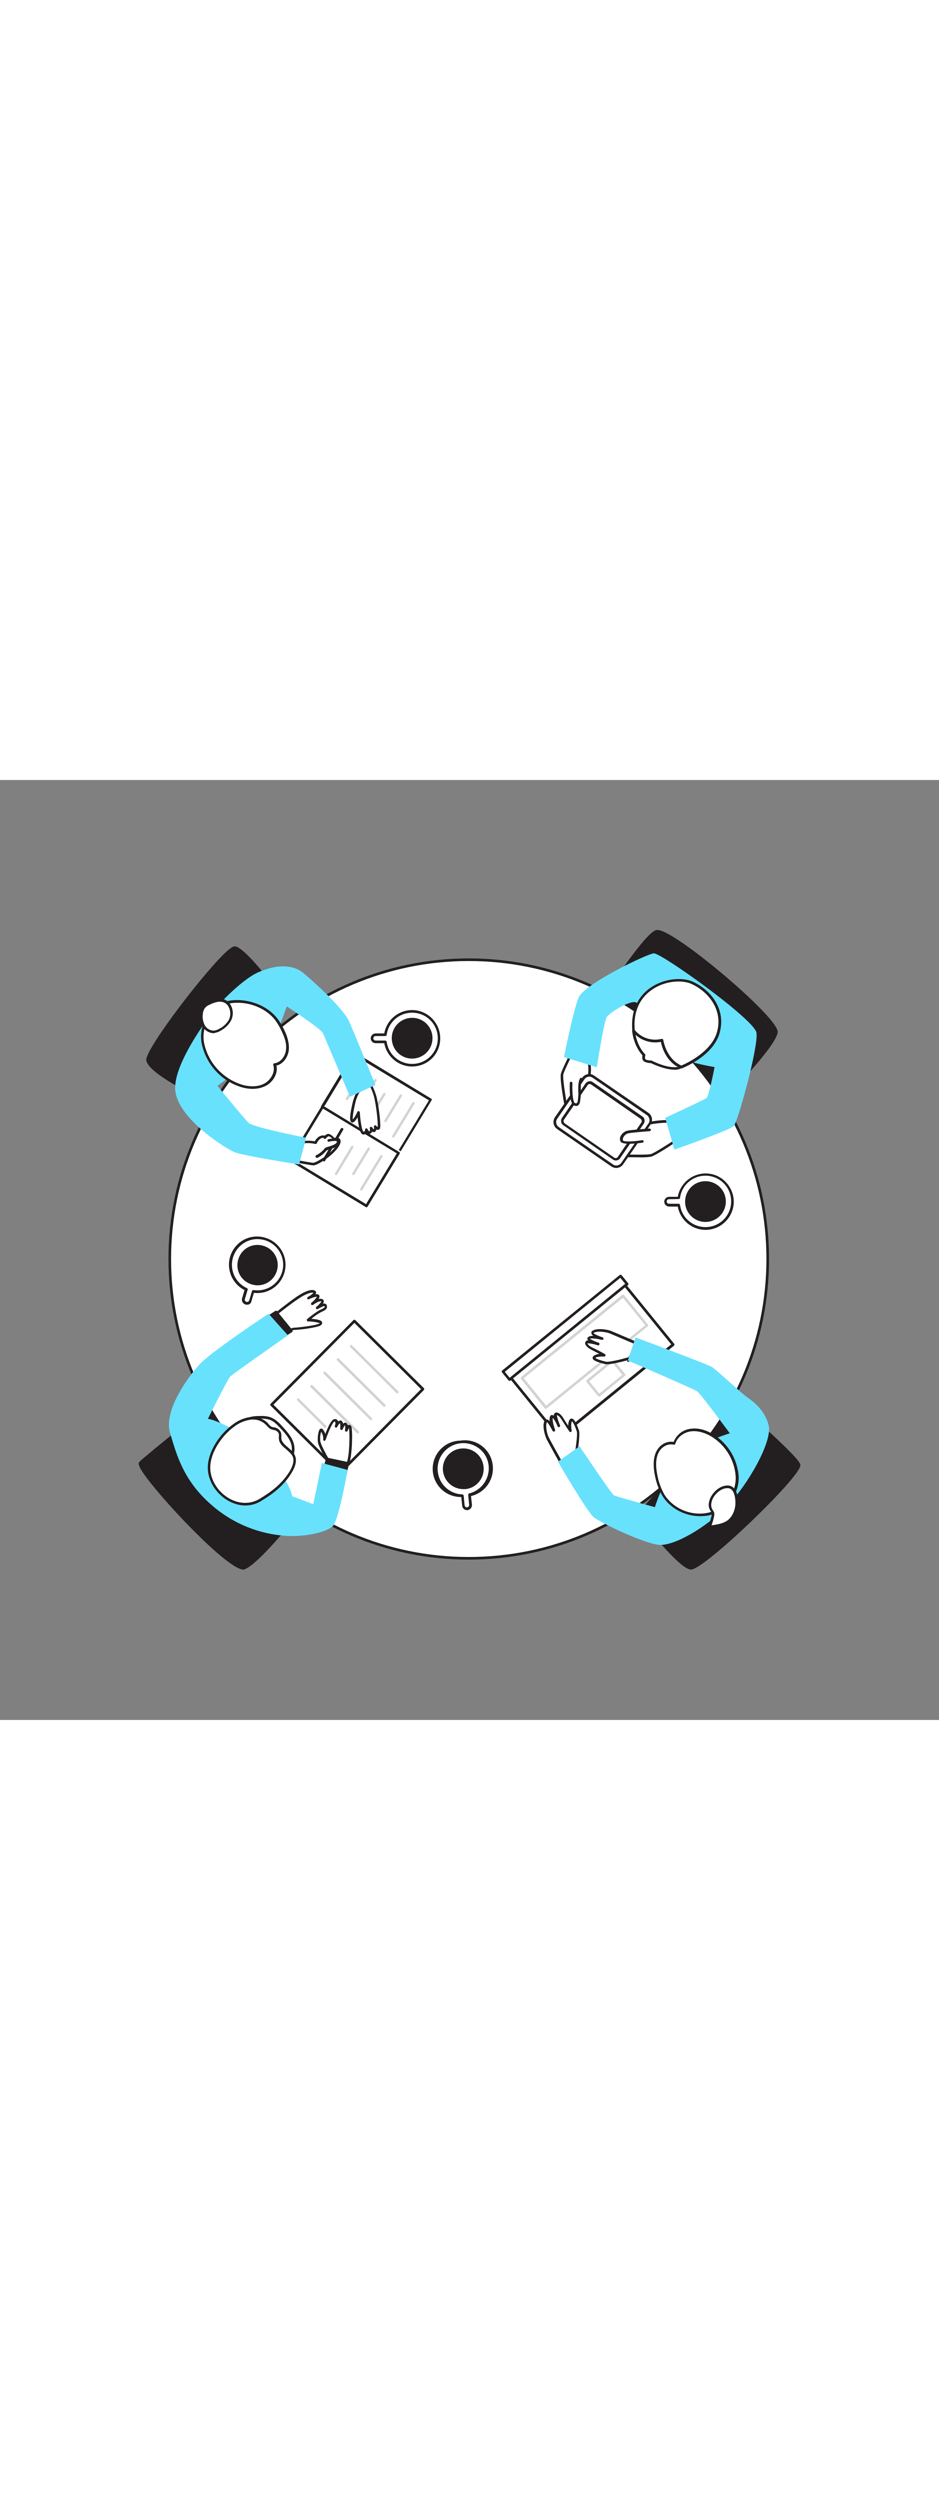 <svg version="1.1" id="Layer_1" xmlns="http://www.w3.org/2000/svg" xmlns:xlink="http://www.w3.org/1999/xlink" x="0px" y="0px" viewBox="0 0 500 500" style="width: 188px;" xml:space="preserve" data-imageid="team-presentation-7-89" imageName="Team Presentation 7" class="illustrations_image">
<rect x="0" y="0" width="500" height="500" fill="#808080" stroke="none"/>
<style type="text/css">
	.st0_team-presentation-7-89{fill:#231F20;}
	.st1_team-presentation-7-89{fill:#FFFFFF;}
	.st2_team-presentation-7-89{fill:#D1D3D4;}
	.st3_team-presentation-7-89{fill:#68E1FD;}
</style>
<g id="Chair_team-presentation-7-89">
	<path class="st0_team-presentation-7-89" d="M143.5,108c0,0-13.5-17.8-18.4-18.8S78.4,142,78.5,148.8s30,20.8,30,20.8L143.5,108z"/>
	<path class="st0_team-presentation-7-89" d="M108.6,170.3c-0.1,0-0.2,0-0.3-0.1c-3.1-1.5-30.3-14.4-30.4-21.4c-0.1-6.4,32.9-49.4,43.7-58.4&#xA;&#9;&#9;c2.3-1.9,3.2-2,3.7-1.9c5.1,1,17.4,17.2,18.9,19c0.2,0.2,0.2,0.5,0.1,0.8l-35,61.7C109,170.2,108.8,170.3,108.6,170.3L108.6,170.3z&#xA;&#9;&#9; M124.9,89.9c-0.1,0-0.9,0.1-3.4,2.4c-12.3,11.2-42.4,51.3-42.3,56.5s20.4,15.8,29,19.9l34.4-60.7&#xA;&#9;&#9;C138.8,102.9,128.7,90.6,124.9,89.9L124.9,89.9L124.9,89.9z"/>
	<path class="st0_team-presentation-7-89" d="M386,168.4c0.7-0.3,26.6-27.1,27.2-34.1S356,77.8,349,80.8s-31.3,41.1-31.3,41.1l67.2,44.4"/>
	<path class="st0_team-presentation-7-89" d="M386,169.1c-0.3,0-0.5-0.2-0.6-0.4c-0.1-0.3,0-0.7,0.3-0.9c1.4-1.1,26.3-27,26.9-33.6&#xA;&#9;&#9;c0.4-4.1-24.9-27.9-45.8-43.2c-13.6-9.9-16.8-9.8-17.4-9.6c-5.3,2.2-22.1,27-30.6,40.2l66.7,44c0.3,0.2,0.4,0.6,0.2,1&#xA;&#9;&#9;c-0.2,0.3-0.6,0.4-1,0.2l-67.2-44.4c-0.3-0.2-0.4-0.6-0.2-1c0,0,0,0,0,0c1-1.6,24.5-38.3,31.6-41.4c0.9-0.4,3.4-1.5,18.8,9.7&#xA;&#9;&#9;c18.7,13.6,46.9,38.9,46.4,44.4c-0.7,7.6-27.4,34.6-27.6,34.7C386.2,169,386.1,169.1,386,169.1L386,169.1z"/>
	<path class="st0_team-presentation-7-89" d="M339.9,390.6c0,0,21.6,28.2,27.9,28.8s59.4-50.2,57.6-55.1s-32.8-31.5-32.8-31.5L339.9,390.6L339.9,390.6z"/>
	<path class="st0_team-presentation-7-89" d="M367.9,420h-0.1c-6.5-0.5-26.2-26.1-28.4-29c-0.2-0.3-0.2-0.6,0-0.9l52.7-57.9c0.3-0.3,0.7-0.3,1-0.1&#xA;&#9;&#9;c0,0,0,0,0,0c1.3,1.1,31.1,26.8,33,31.8c0.3,0.7,0.1,2-3,6C412.9,383.4,374.2,420,367.9,420L367.9,420z M340.9,390.6&#xA;&#9;&#9;c6.2,8.1,22.2,27.6,27,28h0.1c4.5,0,36.9-29.2,51.5-46.4c5.5-6.4,5.3-7.7,5.3-7.9c-1.4-3.8-23.1-23.1-32-30.8L340.9,390.6&#xA;&#9;&#9;L340.9,390.6z"/>
	<path class="st0_team-presentation-7-89" d="M122.8,324c0,0-44.8,35.8-48.1,39.2s48.2,59,55.5,56s26-26.4,26-26.4L122.8,324z"/>
	<path class="st0_team-presentation-7-89" d="M129.6,420c-8.7,0-44.9-38.7-53.5-51.6c-2.2-3.3-2.7-4.9-1.9-5.7c3.3-3.4,46.3-37.8,48.2-39.3&#xA;&#9;&#9;c0.2-0.1,0.4-0.2,0.6-0.1c0.2,0.1,0.4,0.2,0.5,0.4l33.3,68.8c0.1,0.2,0.1,0.5-0.1,0.7c-0.8,1-18.9,23.6-26.3,26.6&#xA;&#9;&#9;C130.2,420,129.9,420,129.6,420L129.6,420z M122.5,325.1c-5.7,4.5-44.3,35.5-47.4,38.6c-0.7,3,24,31.4,41.6,46.6&#xA;&#9;&#9;c10,8.6,12.6,8.5,13.1,8.3c6.5-2.6,23.1-23,25.4-25.9L122.5,325.1z"/>
</g>
<g id="Round_Table_team-presentation-7-89">
	<circle class="st1_team-presentation-7-89" cx="249.6" cy="254.8" r="159.2"/>
	<path class="st0_team-presentation-7-89" d="M249.6,414.7c-88.2,0-159.9-71.7-159.9-159.9S161.4,94.9,249.6,94.9s159.9,71.7,159.9,159.9&#xA;&#9;&#9;S337.8,414.7,249.6,414.7z M249.6,96.3c-87.4,0-158.5,71.1-158.5,158.5s71.1,158.5,158.5,158.5s158.5-71.1,158.5-158.5&#xA;&#9;&#9;S337,96.3,249.6,96.3L249.6,96.3z"/>
</g>
<g id="Characters_team-presentation-7-89">
	
		<rect x="184.1" y="148.3" transform="matrix(0.518 -0.855 0.855 0.518 -50.467 254.376)" class="st1_team-presentation-7-89" width="33" height="47.4"/>
	<path class="st0_team-presentation-7-89" d="M212.2,199.1c-0.1,0-0.3,0-0.4-0.1l-40.5-24.6c-0.3-0.2-0.5-0.6-0.3-1c0,0,0,0,0,0l17.1-28.2&#xA;&#9;&#9;c0.2-0.3,0.6-0.5,1-0.3c0,0,0,0,0,0l40.5,24.6c0.2,0.1,0.3,0.3,0.3,0.4c0,0.2,0,0.4-0.1,0.5l-17.1,28.2c-0.1,0.2-0.3,0.3-0.4,0.3&#xA;&#9;&#9;L212.2,199.1L212.2,199.1z M172.7,173.6l39.3,23.8l16.4-27L189,146.6L172.7,173.6z"/>
	
		<rect x="168.2" y="175.9" transform="matrix(0.517 -0.856 0.856 0.517 -81.718 254.447)" class="st1_team-presentation-7-89" width="33.1" height="47.6"/>
	<path class="st0_team-presentation-7-89" d="M195.2,227.3c-0.1,0-0.3,0-0.4-0.1l-40.5-24.6c-0.2-0.1-0.3-0.3-0.3-0.4c0-0.2,0-0.4,0.1-0.5l17.1-28.2&#xA;&#9;&#9;c0.1-0.2,0.3-0.3,0.4-0.3c0.2,0,0.4,0,0.5,0.1l40.5,24.6c0.2,0.1,0.3,0.3,0.3,0.4c0,0.2,0,0.4-0.1,0.5l-17.1,28.2&#xA;&#9;&#9;C195.6,227.1,195.4,227.3,195.2,227.3L195.2,227.3z M155.6,201.8l39.3,23.8l16.4-27L172,174.8L155.6,201.8z"/>
	<path class="st2_team-presentation-7-89" d="M209.5,190.2c-0.1,0-0.2,0-0.4-0.1c-0.3-0.2-0.4-0.6-0.2-0.9c0,0,0,0,0,0l10.7-17.6c0.2-0.3,0.6-0.4,0.9-0.2&#xA;&#9;&#9;c0.3,0.2,0.4,0.6,0.2,0.9c0,0,0,0,0,0l-10.7,17.6C210,190,209.8,190.1,209.5,190.2L209.5,190.2z"/>
	<path class="st2_team-presentation-7-89" d="M205.3,182c-0.1,0-0.2,0-0.4-0.1c-0.3-0.2-0.4-0.6-0.2-0.9c0,0,0,0,0,0l8.2-13.5c0.2-0.3,0.6-0.4,0.9-0.2&#xA;&#9;&#9;s0.4,0.6,0.2,0.9l-8.2,13.5C205.7,181.9,205.5,182,205.3,182L205.3,182z"/>
	<path class="st2_team-presentation-7-89" d="M196.1,182c-0.1,0-0.2,0-0.4-0.1c-0.3-0.2-0.4-0.6-0.2-0.9c0,0,0,0,0,0l8.6-14.3c0.2-0.3,0.6-0.4,0.9-0.2&#xA;&#9;&#9;c0.3,0.2,0.4,0.6,0.2,0.9c0,0,0,0,0,0l-8.6,14.3C196.5,181.9,196.3,182,196.1,182L196.1,182z"/>
	<path class="st2_team-presentation-7-89" d="M189.3,177.9c-0.1,0-0.2,0-0.4-0.1c-0.3-0.2-0.4-0.6-0.2-0.9c0,0,0,0,0,0l4.3-7.1c0.2-0.3,0.6-0.4,0.9-0.2&#xA;&#9;&#9;s0.4,0.6,0.2,0.9l-4.3,7.1C189.8,177.8,189.6,177.9,189.3,177.9L189.3,177.9z"/>
	<path class="st2_team-presentation-7-89" d="M196.3,166.5c-0.1,0-0.2,0-0.4-0.1c-0.3-0.2-0.4-0.6-0.2-0.9c0,0,0,0,0,0l3.7-6.2c0.2-0.3,0.6-0.4,0.9-0.2&#xA;&#9;&#9;c0.3,0.2,0.4,0.6,0.2,0.9c0,0,0,0,0,0l-3.7,6.2C196.7,166.3,196.5,166.5,196.3,166.5L196.3,166.5z"/>
	<path class="st2_team-presentation-7-89" d="M184.8,170.3c-0.1,0-0.2,0-0.4-0.1c-0.3-0.2-0.4-0.6-0.2-0.9c0,0,0,0,0,0l8.5-14c0.2-0.3,0.6-0.4,0.9-0.2&#xA;&#9;&#9;c0.3,0.2,0.4,0.6,0.2,0.9c0,0,0,0,0,0l-8.5,14C185.2,170.1,185,170.3,184.8,170.3L184.8,170.3z"/>
	<path class="st2_team-presentation-7-89" d="M192.4,218.4c-0.1,0-0.2,0-0.4-0.1c-0.3-0.2-0.4-0.6-0.2-0.9c0,0,0,0,0,0l10.7-17.6c0.2-0.3,0.6-0.4,0.9-0.2&#xA;&#9;&#9;c0.3,0.2,0.4,0.6,0.2,0.9c0,0,0,0,0,0L193,218C192.9,218.2,192.7,218.3,192.4,218.4L192.4,218.4z"/>
	<path class="st2_team-presentation-7-89" d="M188.2,210.2c-0.1,0-0.2,0-0.4-0.1c-0.3-0.2-0.4-0.6-0.2-0.9c0,0,0,0,0,0l8.2-13.5c0.2-0.3,0.6-0.4,0.9-0.2&#xA;&#9;&#9;c0.3,0.2,0.4,0.6,0.2,0.9c0,0,0,0,0,0l-8.2,13.5C188.6,210.1,188.4,210.2,188.2,210.2L188.2,210.2z"/>
	<path class="st2_team-presentation-7-89" d="M179,210.2c-0.1,0-0.2,0-0.4-0.1c-0.3-0.2-0.4-0.6-0.2-0.9c0,0,0,0,0,0l8.6-14.3c0.2-0.3,0.6-0.4,0.9-0.2&#xA;&#9;&#9;c0.3,0.2,0.4,0.6,0.2,0.9c0,0,0,0,0,0l-8.6,14.3C179.4,210.1,179.2,210.2,179,210.2L179,210.2z"/>
	
		<rect x="260.6" y="288.6" transform="matrix(0.776 -0.63 0.63 0.776 -116.352 254.787)" class="st1_team-presentation-7-89" width="80.6" height="5.5"/>
	<path class="st0_team-presentation-7-89" d="M271.3,319.6L271.3,319.6c-0.3,0-0.4-0.1-0.5-0.2l-3.5-4.3c-0.2-0.3-0.2-0.8,0.1-1c0,0,0,0,0,0l62.6-50.8&#xA;&#9;&#9;c0.3-0.2,0.7-0.2,1,0.1c0,0,0,0,0,0l3.5,4.3c0.1,0.1,0.2,0.3,0.1,0.5c0,0.2-0.1,0.4-0.2,0.5l-62.6,50.8&#xA;&#9;&#9;C271.6,319.6,271.5,319.6,271.3,319.6L271.3,319.6z M268.8,314.8l2.6,3.2l61.5-50l-2.6-3.2L268.8,314.8z"/>
	
		<rect x="276.2" y="289" transform="matrix(0.776 -0.63 0.63 0.776 -124.355 267.893)" class="st1_team-presentation-7-89" width="78.2" height="40.4"/>
	<path class="st0_team-presentation-7-89" d="M297.7,350.3L297.7,350.3c-0.3,0-0.4-0.1-0.5-0.2l-25.5-31.4c-0.2-0.3-0.2-0.8,0.1-1c0,0,0,0,0,0l60.7-49.3&#xA;&#9;&#9;c0.3-0.2,0.8-0.2,1,0.1c0,0,0,0,0,0l25.5,31.4c0.1,0.1,0.2,0.3,0.1,0.5c0,0.2-0.1,0.4-0.2,0.5l-60.7,49.3&#xA;&#9;&#9;C298.1,350.2,297.9,350.3,297.7,350.3L297.7,350.3z M273.2,318.3l24.6,30.3l59.6-48.4l-24.6-30.3L273.2,318.3z"/>
	<path class="st2_team-presentation-7-89" d="M290.6,334.5c-0.2,0-0.4-0.1-0.5-0.2l-12.7-15.7c-0.1-0.1-0.2-0.3-0.1-0.5c0-0.2,0.1-0.3,0.2-0.5l53.8-43.7&#xA;&#9;&#9;c0.1-0.1,0.3-0.2,0.5-0.1c0.2,0,0.3,0.1,0.5,0.2l12.7,15.7c0.2,0.3,0.2,0.7-0.1,0.9l-53.8,43.7&#xA;&#9;&#9;C290.9,334.4,290.8,334.5,290.6,334.5L290.6,334.5z M278.9,318.2l11.9,14.6l52.8-42.8l-11.9-14.6L278.9,318.2L278.9,318.2z"/>
	<path class="st2_team-presentation-7-89" d="M319,328c-0.2,0-0.4-0.1-0.5-0.2l-6.2-7.6c-0.1-0.1-0.2-0.3-0.1-0.5c0-0.2,0.1-0.3,0.2-0.5l13.4-10.9&#xA;&#9;&#9;c0.3-0.2,0.7-0.2,0.9,0.1l6.2,7.6c0.2,0.3,0.2,0.7-0.1,0.9l-13.4,10.9C319.3,327.9,319.1,328,319,328L319,328z M313.7,319.8&#xA;&#9;&#9;l5.4,6.6l12.3-10l-5.4-6.6L313.7,319.8z"/>
	<path class="st1_team-presentation-7-89" d="M306.6,358.7c0,0,1.8-10.3,1-12.5s-2.5-6.9-3.7-5.6s-0.4,5.5-0.4,5.5s-2.1-3.1-4.1-6.3s-3.8-3.2-3.9-2.1&#xA;&#9;&#9;s1.7,5.7,1.7,5.7s-2.7-6.4-3.7-4.8s1,7.2,1,7.2s-3-6.9-4.1-4.5s0.2,7.2,1.1,8.9s7.9,14.4,7.9,14.4l8.2-6.4"/>
	<path class="st0_team-presentation-7-89" d="M299.5,365.3h-0.1c-0.2,0-0.4-0.2-0.5-0.4c-0.3-0.5-7.1-12.7-7.9-14.4s-2.4-6.9-1.1-9.5&#xA;&#9;&#9;c0.2-0.5,0.7-0.9,1.2-0.9c0.6,0.1,1.2,0.5,1.6,1c-0.2-1-0.1-1.9,0.3-2.8c0.2-0.4,0.6-0.6,1.1-0.5c0.3,0,0.6,0.2,0.8,0.4&#xA;&#9;&#9;c0-0.1,0-0.3,0-0.4c0-0.6,0.4-1.1,1-1.3c1.2-0.3,2.8,0.8,4.1,3c0.9,1.5,1.8,2.9,2.6,4c-0.1-1.2,0.2-2.4,0.8-3.4&#xA;&#9;&#9;c0.3-0.3,0.7-0.5,1.2-0.4c0.5,0.1,1.6,0.3,3.7,6.3c0.6,1.9-0.3,8.6-0.8,11.5c0.4-0.1,0.8,0.2,0.8,0.5c0.1,0.3,0,0.5-0.2,0.7&#xA;&#9;&#9;l-8.2,6.4C299.7,365.2,299.6,365.3,299.5,365.3L299.5,365.3z M291.2,341.6L291.2,341.6c-0.9,2,0.1,6.5,1.1,8.3&#xA;&#9;&#9;c0.7,1.4,6,10.9,7.5,13.6l6.2-4.9c0,0,0-0.1,0-0.1c0.7-3.9,1.6-10.7,1.1-12.1c-1.4-4.1-2.3-5.1-2.5-5.3c-0.6,0.8-0.5,3.3-0.2,4.9&#xA;&#9;&#9;c0.1,0.3-0.1,0.6-0.4,0.8c-0.3,0.1-0.7,0-0.8-0.2c0,0-2.1-3.1-4.1-6.3c-1.4-2.3-2.5-2.5-2.6-2.4c0.4,1.9,1,3.7,1.7,5.4&#xA;&#9;&#9;c0.1,0.4,0,0.8-0.4,0.9c-0.4,0.1-0.8,0-0.9-0.4c-0.6-1.6-1.5-3.1-2.5-4.5c-0.4,1,0.3,4,1.2,6.4c0.1,0.4-0.1,0.8-0.5,0.9&#xA;&#9;&#9;c-0.3,0.1-0.6-0.1-0.8-0.3C293,343.9,291.8,341.8,291.2,341.6L291.2,341.6z"/>
	<path class="st1_team-presentation-7-89" d="M334.7,307.8c0,0-10.1,2.8-12.3,2.3s-7.1-1.8-6-3.1s5.5-1,5.5-1s-3.3-1.8-6.7-3.4s-3.5-3.5-2.5-3.7&#xA;&#9;&#9;s5.9,1.2,5.9,1.2s-6.6-2-5.1-3.2s7.2,0.3,7.2,0.3s-7.1-2.3-4.9-3.7s7.2-0.5,9,0.2s15.1,6.4,15.1,6.4l-5.5,8.8"/>
	<path class="st0_team-presentation-7-89" d="M323.1,310.8c-0.3,0-0.6,0-0.9-0.1c-6.1-1.5-6.5-2.5-6.6-3c-0.1-0.4,0-0.9,0.3-1.2c0.9-0.7,2.1-1.2,3.3-1.2&#xA;&#9;&#9;c-1.2-0.6-2.7-1.4-4.2-2.2c-2.3-1.1-3.6-2.6-3.4-3.8c0.1-0.6,0.6-1.1,1.2-1.2c0.1,0,0.3,0,0.4,0c-0.2-0.2-0.4-0.5-0.4-0.7&#xA;&#9;&#9;c-0.1-0.4,0.1-0.9,0.4-1.1c0.8-0.5,1.8-0.7,2.8-0.6c-0.6-0.3-1-0.8-1.1-1.5c-0.1-0.6,0.2-1.1,0.7-1.3c2.5-1.5,7.8-0.6,9.6,0.1&#xA;&#9;&#9;s14.6,6.2,15.1,6.4c0.3,0.2,0.5,0.6,0.4,0.9c0,0,0,0.1,0,0.1l-5.5,8.8c-0.2,0.3-0.6,0.4-1,0.2c0,0,0,0,0,0&#xA;&#9;&#9;c-0.2-0.1-0.4-0.4-0.3-0.7C331.1,309.5,325.6,310.8,323.1,310.8L323.1,310.8z M317,307.4c0.2,0.2,1.3,1,5.6,2&#xA;&#9;&#9;c1.5,0.4,8.1-1.2,11.9-2.3h0.1l4.2-6.7c-2.8-1.2-12.8-5.5-14.3-6.1c-1.9-0.7-6.5-1.4-8.4-0.2c0,0-0.1,0.1-0.1,0.1&#xA;&#9;&#9;c0.2,0.4,2.5,1.5,4.9,2.3c0.4,0.1,0.5,0.5,0.4,0.9c-0.1,0.3-0.5,0.5-0.8,0.4c-2.5-0.6-5.5-1-6.5-0.6c1.5,0.9,3.1,1.6,4.7,2.1&#xA;&#9;&#9;c0.4,0.1,0.6,0.5,0.5,0.9c-0.1,0.4-0.5,0.6-0.9,0.5c-1.8-0.6-3.7-1-5.5-1.1c0,0.1,0.3,1.2,2.6,2.3c3.4,1.6,6.7,3.4,6.7,3.5&#xA;&#9;&#9;c0.3,0.2,0.4,0.5,0.3,0.8c-0.1,0.3-0.4,0.5-0.7,0.5C320.3,306.6,317.8,306.7,317,307.4L317,307.4z"/>
	<path class="st3_team-presentation-7-89 targetColor" d="M355,371.8c-2.5,4.8-4.6,9.8-6.3,15c0,0-20.5-5.6-21.8-6.3s-18.3-26.1-18.3-26.1l-11.5,8.2&#xA;&#9;&#9;c0,0,15.3,26.3,18.9,29.4s26.3,13.8,34.5,14.8s25.3-9.1,36.5-20.4s24.4-34.6,22.3-43.1s-8.9-13.2-11.5-15s-16.3-14.5-18.6-16&#xA;&#9;&#9;s-40.8-15.8-40.8-15.8l-4.1,12.3c0,0,34.8,15,36.8,16.3s17.5,22.4,17.5,22.4s-12.1,3.7-18,7.9S355,371.8,355,371.8L355,371.8z" style="fill: rgb(104, 225, 253);"/>
	<path class="st1_team-presentation-7-89" d="M392.5,370.1c-0.7-8.9-5.7-17-13.4-21.6c-3.4-2-7.4-3.3-11.4-2.7s-7.6,3.3-8.7,7.1c-2.1-0.6-4.5-0.2-6.2,1.2&#xA;&#9;&#9;c-4.7,3.5-4.5,10.4-3.5,15.5c0.7,3.7,1.9,7.2,3.7,10.4c4.5,7.7,14,11.8,22.8,10.6C385.6,389.4,393.2,379.9,392.5,370.1L392.5,370.1&#xA;&#9;&#9;z"/>
	<path class="st0_team-presentation-7-89" d="M372.8,391.6c-8.2,0-16.3-4.3-20.3-11.2c-1.9-3.3-3.1-6.9-3.8-10.6c-1.1-5.4-1.3-12.5,3.8-16.2&#xA;&#9;&#9;c1.8-1.3,4-1.9,6.2-1.5c1.5-3.8,4.9-6.5,9-7c4.7-0.7,9,1.1,11.8,2.8c7.9,4.7,13,13,13.8,22.1l0,0c0.7,10.2-7.2,20-17.2,21.4&#xA;&#9;&#9;C374.9,391.5,373.8,391.6,372.8,391.6L372.8,391.6z M357.2,353.4c-1.4,0-2.8,0.5-4,1.4c-4.5,3.3-4.2,9.9-3.2,14.8&#xA;&#9;&#9;c0.6,3.6,1.9,7,3.6,10.2c4.3,7.2,13.3,11.5,22.1,10.2c9.4-1.3,16.7-10.4,16-19.9l0,0c-0.7-8.7-5.6-16.5-13.1-21&#xA;&#9;&#9;c-2.6-1.5-6.6-3.2-10.9-2.6c-3.9,0.6-7.2,3.3-8.1,6.6c-0.1,0.2-0.2,0.3-0.4,0.4c-0.2,0.1-0.4,0.1-0.6,0&#xA;&#9;&#9;C358.3,353.5,357.7,353.4,357.2,353.4L357.2,353.4z"/>
	<path class="st1_team-presentation-7-89" d="M378.1,384.4c-0.2,1.2-0.1,2.5,0.5,3.7c0.4,0.5,0.7,1.1,1,1.7c0.1,0.6,0.1,1.2-0.1,1.7c-0.3,1.5-0.8,3-1.3,4.5&#xA;&#9;&#9;c-0.1,0.2-0.1,0.4-0.1,0.6c0.1,0.4,0.7,0.4,1.2,0.4c2.9-0.4,6-0.9,8.3-2.7c3-2.2,4.5-6.3,4.6-9.9c0-3-0.7-8.1-4.4-8.5&#xA;&#9;&#9;C383.5,375.6,378.8,380.3,378.1,384.4L378.1,384.4z"/>
	<path class="st0_team-presentation-7-89" d="M379,397.8c-0.6,0.1-1.2-0.3-1.5-0.9c-0.1-0.4-0.1-0.8,0.1-1.1c0.5-1.4,0.9-2.9,1.3-4.4&#xA;&#9;&#9;c0.1-0.5,0.2-0.9,0.1-1.4c-0.1-0.3-0.3-0.7-0.5-1c-0.1-0.2-0.3-0.4-0.4-0.6c-0.7-1.3-0.9-2.7-0.6-4.1c0.7-4.5,5.7-9.5,10.5-9&#xA;&#9;&#9;c3.8,0.4,5.1,5,5,9.2s-2,8.3-4.9,10.5c-2.6,1.9-5.9,2.4-8.6,2.8C379.3,397.8,379.2,397.8,379,397.8L379,397.8z M378.9,396.4&#xA;&#9;&#9;c0.1,0,0.3,0,0.4,0c2.7-0.4,5.7-0.9,8-2.5c2.6-1.9,4.3-5.6,4.3-9.4c0-0.8,0-7.4-3.8-7.8c-4.1-0.4-8.5,4.1-9,7.9l0,0&#xA;&#9;&#9;c-0.2,1.1-0.1,2.2,0.4,3.2c0.1,0.2,0.2,0.3,0.3,0.5c0.3,0.4,0.6,0.9,0.8,1.4c0.1,0.7,0.1,1.4-0.1,2.1&#xA;&#9;&#9;C379.9,393.3,379.5,394.8,378.9,396.4C378.9,396.4,378.9,396.4,378.9,396.4L378.9,396.4z M378.1,384.4L378.1,384.4z"/>
	<path class="st1_team-presentation-7-89" d="M359.9,191.8c0,0-10.9,7.3-13.3,7.9s-15,0.2-15,0.2l11.9-16.9c0,0,8.4-1.8,12.7-1.3S359.9,191.8,359.9,191.8&#xA;&#9;&#9;L359.9,191.8z"/>
	<path class="st0_team-presentation-7-89" d="M339.9,200.7c-3.9,0-8-0.1-8.3-0.1c-0.3,0-0.5-0.2-0.6-0.4c-0.1-0.2-0.1-0.5,0-0.7l11.9-16.9&#xA;&#9;&#9;c0.1-0.1,0.3-0.2,0.4-0.3c0.4-0.1,8.5-1.8,12.9-1.3c5,0.5,4.3,10.4,4.2,10.9c0,0.2-0.1,0.4-0.3,0.5c-1.1,0.8-11,7.4-13.5,8&#xA;&#9;&#9;C344.5,200.7,342.2,200.8,339.9,200.7L339.9,200.7z M333,199.2c4.1,0.1,11.8,0.2,13.5-0.2s9.6-5.5,12.8-7.6c0.1-2.7-0.1-8.7-3-9&#xA;&#9;&#9;c-3.8-0.4-10.8,0.9-12.2,1.2L333,199.2L333,199.2z M359.9,191.8L359.9,191.8z"/>
	<path class="st1_team-presentation-7-89" d="M313.6,150.1c0.4,1.9,0.5,3.9,0.3,5.8c-0.3,1.9,1.1,8.8,1.1,8.8l-13.3,11.1c0,0-3.3-16.7-2.5-19.6&#xA;&#9;&#9;s5.6-12.1,5.6-12.1L313.6,150.1z"/>
	<path class="st0_team-presentation-7-89" d="M301.8,176.5c-0.1,0-0.2,0-0.2,0c-0.2-0.1-0.4-0.3-0.5-0.5c-0.3-1.7-3.3-17-2.4-19.9s5.5-11.9,5.6-12.3&#xA;&#9;&#9;c0.1-0.2,0.3-0.3,0.5-0.4c0.2,0,0.4,0,0.6,0.1l8.7,6c0.1,0.1,0.2,0.2,0.2,0.3c0.4,2.1,0.5,4.2,0.3,6.2c-0.2,1.5,0.7,6.7,1.1,8.6&#xA;&#9;&#9;c0,0.3,0,0.5-0.2,0.7l-13.3,11C302.1,176.4,301.9,176.4,301.8,176.5L301.8,176.5z M305.2,145.1c-1.1,2.2-4.5,9-5.2,11.3&#xA;&#9;&#9;c-0.5,1.9,1,11.4,2.2,18.1l12-10c-0.3-1.6-1.3-6.9-1-8.7c0.2-1.8,0.1-3.6-0.2-5.3L305.2,145.1L305.2,145.1z"/>
	<path class="st3_team-presentation-7-89 targetColor" d="M402.8,134.4c1.2,7.1-9.9,47.5-12.1,49.7s-31.6,12.5-31.6,12.5l-4.9-16.9c0,0,20.9-9.6,22.1-10.6&#xA;&#9;&#9;s4.2-16.4,4.2-16.4s-18.5-2.8-25.5-8.7s-13.2-25-16.6-25.8s-13.9,5.5-15.4,8.1s-5.2,26.5-5.2,26.5l-17.5-5.4c0,0,4.9-24.6,7.8-31.7&#xA;&#9;&#9;s36.2-23.1,40-23.5S401.6,127.3,402.8,134.4L402.8,134.4z" style="fill: rgb(104, 225, 253);"/>
	<path class="st1_team-presentation-7-89" d="M337.4,133.3c0,0,0.5,7.6,5.6,13c0,0-0.9,2.4,0.9,3.1c1,0.4,2,0.6,3,0.5c0,0,10.6,5.4,16,2.8&#xA;&#9;&#9;s-2-24.3-11.3-24.1S337.4,133.3,337.4,133.3L337.4,133.3z"/>
	<path class="st0_team-presentation-7-89" d="M359.1,154.1c-5.2,0-11.4-3-12.5-3.5c-1.1,0-2.1-0.2-3.1-0.6c-1.6-0.6-1.7-2.4-1.4-3.5&#xA;&#9;&#9;c-4.9-5.5-5.5-12.8-5.5-13.1c0-0.2,0.1-0.4,0.2-0.6c0.2-0.2,5.1-4.6,14.6-4.9c6.4-0.2,11.6,9.1,13.2,15.6c1.2,5,0.6,8.6-1.6,9.7&#xA;&#9;&#9;C361.8,153.9,360.5,154.2,359.1,154.1L359.1,154.1z M346.8,149.2c0.1,0,0.2,0,0.3,0.1c0.1,0.1,10.3,5.3,15.4,2.8&#xA;&#9;&#9;c1.5-0.8,1.9-4,0.8-8.1c-1.7-7-6.7-14.6-11.7-14.6h-0.1c-7.8,0.2-12.3,3.4-13.4,4.3c0.2,1.5,1.1,7.7,5.4,12.2&#xA;&#9;&#9;c0.2,0.2,0.2,0.5,0.1,0.7c0,0.1-0.6,1.8,0.5,2.2C344.9,149.1,345.8,149.2,346.8,149.2L346.8,149.2L346.8,149.2z"/>
	<path class="st1_team-presentation-7-89" d="M337.4,133.3c3.6,4.5,9.5,6.5,15.1,5.1c0,0,1.5,10.6,10.3,14.3c0,0,16.4-6.3,19.7-18.4s-4.7-22.2-14.1-26.4&#xA;&#9;&#9;S335.2,109.2,337.4,133.3L337.4,133.3z"/>
	<path class="st0_team-presentation-7-89" d="M362.8,153.4c-0.1,0-0.2,0-0.3,0c-7.9-3.3-10.1-11.5-10.6-14.1c-5.7,1.1-11.5-1-15.1-5.5&#xA;&#9;&#9;c-0.1-0.1-0.1-0.2-0.1-0.4c-1.1-12.4,4.5-19.2,9.4-22.7c7.6-5.4,17.3-5.8,22.6-3.5c9.5,4.2,18.1,14.5,14.5,27.3&#xA;&#9;&#9;c-3.4,12.4-19.5,18.6-20.1,18.9C363,153.4,362.9,153.4,362.8,153.4L362.8,153.4z M352.5,137.7c0.4,0,0.6,0.3,0.7,0.6&#xA;&#9;&#9;c0,0.1,1.5,10,9.6,13.6c2.1-0.9,16-7,19-17.9c3.3-11.9-4.8-21.6-13.8-25.6c-5-2.2-14.3-1.6-21.2,3.4c-4.6,3.3-9.8,9.6-8.8,21.2&#xA;&#9;&#9;c3.4,4.2,9,6,14.3,4.7L352.5,137.7z"/>
	<path class="st1_team-presentation-7-89" d="M295.5,180.7l15.7-22.8c0.9-1.3,2.6-1.6,3.8-0.7l30.7,21.1c1.3,0.9,1.6,2.6,0.7,3.8l-15.7,22.8&#xA;&#9;&#9;c-0.9,1.3-2.6,1.6-3.8,0.7l-30.7-21.1C295,183.6,294.7,181.9,295.5,180.7z"/>
	<path class="st0_team-presentation-7-89" d="M328.2,206.4c-0.9,0-1.8-0.3-2.6-0.8l-28.9-19.9c-2.1-1.4-2.6-4.3-1.2-6.3l14.5-21c1.4-2.1,4.3-2.6,6.3-1.2&#xA;&#9;&#9;l28.9,19.8c2.1,1.4,2.6,4.2,1.2,6.3c0,0,0,0,0,0l-14.5,21C331.1,205.6,329.7,206.3,328.2,206.4L328.2,206.4z M313.8,157.8&#xA;&#9;&#9;c-1,0-2,0.5-2.6,1.4l-14.5,21c-1,1.4-0.6,3.4,0.8,4.4l28.9,19.9c1.4,1,3.4,0.6,4.4-0.8l14.5-21c1-1.4,0.6-3.4-0.8-4.4l-28.9-19.9&#xA;&#9;&#9;C315,158,314.4,157.8,313.8,157.8z"/>
	<path class="st1_team-presentation-7-89" d="M299.4,180.7l13.3-19.3c0.5-0.7,1.4-0.8,2-0.4l27.5,18.9c0.7,0.5,0.8,1.4,0.4,2l-13.3,19.3&#xA;&#9;&#9;c-0.5,0.7-1.4,0.8-2,0.4l-27.5-18.9C299.1,182.3,298.9,181.4,299.4,180.7z"/>
	<path class="st0_team-presentation-7-89" d="M327.9,202.4c-0.6,0-1.1-0.2-1.5-0.5l-26.5-18.3c-0.6-0.4-1-1-1.1-1.8c-0.1-0.7,0-1.4,0.4-2l12.6-18.4&#xA;&#9;&#9;c0.9-1.2,2.5-1.6,3.8-0.7l0,0l26.5,18.3c0.6,0.4,1,1,1.1,1.8c0.1,0.7,0,1.4-0.4,2l-12.6,18.4C329.7,202,328.8,202.4,327.9,202.4z&#xA;&#9;&#9; M314,161.7c-0.4,0-0.8,0.2-1.1,0.6l-12.6,18.4c-0.2,0.3-0.3,0.7-0.2,1c0.1,0.3,0.3,0.7,0.5,0.9l26.5,18.3c0.6,0.4,1.4,0.3,1.8-0.3&#xA;&#9;&#9;c0,0,0,0,0,0l12.6-18.4c0.2-0.3,0.3-0.7,0.2-1c-0.1-0.3-0.3-0.7-0.5-0.9L314.8,162C314.5,161.8,314.3,161.8,314,161.7L314,161.7z"/>
	<path class="st1_team-presentation-7-89" d="M341.9,192.2c0,0-9.8,1.6-10.8-0.1s1-4.3,2.9-4.8s11.8-1.2,11.8-1.2"/>
	<path class="st0_team-presentation-7-89" d="M334.9,193.5c-2.1,0-3.9-0.3-4.4-1.1c-0.5-0.8-0.5-1.8-0.2-2.6c0.6-1.5,1.9-2.7,3.5-3.2&#xA;&#9;&#9;c1.9-0.5,11.6-1.2,12-1.2c0.4,0,0.7,0.3,0.8,0.6s-0.3,0.7-0.6,0.8c-2.8,0.2-10.2,0.8-11.7,1.2c-1.1,0.4-2.1,1.3-2.5,2.4&#xA;&#9;&#9;c-0.2,0.4-0.2,0.9,0,1.4c0.5,0.7,5.2,0.6,10.1-0.2c0.4-0.1,0.8,0.2,0.8,0.5c0.1,0.4-0.2,0.8-0.5,0.8c0,0-0.1,0-0.1,0&#xA;&#9;&#9;C339.7,193.3,337.3,193.5,334.9,193.5L334.9,193.5z"/>
	<path class="st1_team-presentation-7-89" d="M304.1,161c0,0.2-0.5,10.6,1.9,11.5s2.3-1.8,2.6-4.2s-0.5-6.4,0.9-9.3"/>
	<path class="st0_team-presentation-7-89" d="M306.8,173.4c-0.3,0-0.7-0.1-1-0.2c-2.3-0.8-2.6-7-2.4-12c0-0.4,0.3-0.7,0.7-0.7l0,0c0.4,0,0.7,0.3,0.7,0.6&#xA;&#9;&#9;c0,0,0,0,0,0v0.1c-0.2,6.6,0.5,10.4,1.4,10.7c0.3,0.1,0.6,0.1,0.9,0c0.5-0.3,0.6-1.5,0.7-2.6c0-0.3,0.1-0.7,0.1-1&#xA;&#9;&#9;c0.1-0.9,0.1-1.8,0-2.7c0-2.2-0.1-4.8,0.9-6.8c0.2-0.4,0.6-0.5,0.9-0.3s0.5,0.6,0.3,0.9c-0.8,1.8-0.8,4.1-0.7,6.2&#xA;&#9;&#9;c0,1,0,1.9-0.1,2.9c0,0.3-0.1,0.6-0.1,0.9c-0.2,1.6-0.3,3-1.3,3.7C307.5,173.3,307.2,173.4,306.8,173.4L306.8,173.4z"/>
	
		<rect x="153.6" y="302.4" transform="matrix(0.704 -0.71 0.71 0.704 -178.272 228.321)" class="st1_team-presentation-7-89" width="62.7" height="51.4"/>
	<path class="st0_team-presentation-7-89" d="M181.1,369.2c-0.2,0-0.4-0.1-0.5-0.2l-36.5-36.2c-0.1-0.1-0.2-0.3-0.2-0.5c0-0.2,0.1-0.4,0.2-0.5l44.1-44.5&#xA;&#9;&#9;c0.3-0.3,0.7-0.3,1,0c0,0,0,0,0,0l36.5,36.2c0.1,0.1,0.2,0.3,0.2,0.5c0,0.2-0.1,0.4-0.2,0.5L181.6,369&#xA;&#9;&#9;C181.4,369.1,181.3,369.2,181.1,369.2L181.1,369.2z M145.6,332.3l35.5,35.2l43.1-43.5l-35.5-35.2L145.6,332.3L145.6,332.3z"/>
	<path class="st2_team-presentation-7-89" d="M211.6,326.3c-0.2,0-0.3-0.1-0.5-0.2l-24.6-24.4c-0.3-0.3-0.3-0.7,0-1c0.3-0.3,0.7-0.3,0.9,0l24.6,24.4&#xA;&#9;&#9;c0.3,0.3,0.3,0.7,0,1C212,326.2,211.8,326.3,211.6,326.3L211.6,326.3z"/>
	<path class="st2_team-presentation-7-89" d="M204.6,333.4c-0.2,0-0.3-0.1-0.5-0.2l-24.6-24.4c-0.3-0.3-0.3-0.7,0-1c0.2-0.3,0.7-0.3,0.9-0.1&#xA;&#9;&#9;c0,0,0,0,0.1,0.1l24.6,24.4c0.3,0.3,0.3,0.7,0,1C205,333.4,204.8,333.4,204.6,333.4L204.6,333.4z"/>
	<path class="st2_team-presentation-7-89" d="M197.5,340.5c-0.2,0-0.3-0.1-0.5-0.2l-24.6-24.4c-0.3-0.3-0.3-0.7,0-1c0.3-0.3,0.7-0.3,1,0l24.6,24.5&#xA;&#9;&#9;c0.3,0.3,0.3,0.7,0,1C197.9,340.5,197.7,340.5,197.5,340.5L197.5,340.5z"/>
	<path class="st2_team-presentation-7-89" d="M190.5,347.6c-0.2,0-0.3-0.1-0.5-0.2L165.4,323c-0.3-0.3-0.3-0.7,0-1s0.7-0.3,1,0l0,0l24.6,24.4&#xA;&#9;&#9;c0.3,0.3,0.3,0.7,0,1C190.9,347.6,190.7,347.6,190.5,347.6L190.5,347.6z"/>
	<path class="st2_team-presentation-7-89" d="M173.2,344.6c-0.2,0-0.3-0.1-0.5-0.2l-14.4-14.3c-0.3-0.3-0.3-0.7,0-1c0.3-0.3,0.7-0.3,0.9,0l14.4,14.3&#xA;&#9;&#9;c0.3,0.3,0.3,0.7,0,1C173.6,344.5,173.4,344.6,173.2,344.6L173.2,344.6z"/>
	<path class="st1_team-presentation-7-89" d="M130.6,341.1c1.9-2,5-2.2,7.8-2.2c1.8-0.1,3.7,0.1,5.5,0.6c2.4,0.9,4.2,2.8,6,4.7c2.9,3.2,6,6.7,6.2,11&#xA;&#9;&#9;c0.4,5.6-4.7,10.6-10.3,11.5s-11.2-1.5-15.7-5c-2.3-1.9-4.5-4.2-5-7.1c-0.4-3,0.6-6,2.6-8.2c2-2.2,4.3-4.1,6.9-5.6"/>
	<path class="st0_team-presentation-7-89" d="M143.4,367.7c-6,0-11-3.3-13.7-5.4c-3.1-2.5-4.8-4.9-5.3-7.6c-0.4-3.2,0.6-6.4,2.7-8.8c2-2.3,4.4-4.2,7-5.8&#xA;&#9;&#9;c0.3-0.2,0.8-0.2,1,0.2c0,0,0,0,0,0c0.2,0.3,0.2,0.7-0.1,1c0,0,0,0-0.1,0c-2.5,1.5-4.8,3.4-6.7,5.5c-1.9,2.1-2.8,4.9-2.4,7.7&#xA;&#9;&#9;c0.4,2.3,2,4.5,4.8,6.7s8.6,5.9,15.1,4.9c5-0.8,10-5.3,9.7-10.8c-0.2-3.9-3-7.2-6.1-10.5c-1.6-1.7-3.4-3.7-5.7-4.5&#xA;&#9;&#9;c-1.7-0.5-3.5-0.7-5.2-0.6c-2.8,0-5.6,0.1-7.3,2c-0.2,0.3-0.6,0.4-1,0.2c-0.3-0.2-0.4-0.6-0.2-1c0-0.1,0.1-0.1,0.2-0.2&#xA;&#9;&#9;c2.1-2.2,5.4-2.4,8.3-2.4c1.9-0.1,3.9,0.1,5.7,0.7c2.6,1,4.6,3,6.3,4.9c3.2,3.5,6.2,7,6.4,11.4c0.4,6.2-5.3,11.4-10.9,12.2&#xA;&#9;&#9;C145.1,367.6,144.3,367.7,143.4,367.7L143.4,367.7z"/>
	<path class="st1_team-presentation-7-89" d="M154.4,292.7c0.8-0.3,1.6-0.6,2.5-0.8c1-0.1,5.1-0.5,8.7-1.1s5.9-1.2,5.3-2.3s-6.9-1.3-6.9-1.3s5-4,6.8-4.8&#xA;&#9;&#9;s2.8-1.4,2.7-2.3s-0.2-1.9-4.7,0.7c0,0,4.3-3.4,2.6-4.1s-5.1,1.9-5.1,1.9s3.9-3.3,3.2-4.2s-5.2,1.1-5.2,1.1s4.4-2.4,3.3-3.3&#xA;&#9;&#9;s-4.7,0.1-9.1,3.2s-11.6,8.8-11.6,8.8L154.4,292.7L154.4,292.7z"/>
	<path class="st0_team-presentation-7-89" d="M154.4,293.4c-0.2,0-0.4-0.1-0.5-0.2l-7.7-8.5c-0.1-0.1-0.2-0.3-0.2-0.5c0-0.2,0.1-0.4,0.3-0.5&#xA;&#9;&#9;c0.1-0.1,7.2-5.8,11.6-8.8c4.7-3.2,8.4-4.4,10-3.1c0.3,0.2,0.5,0.6,0.4,1c0,0.3-0.2,0.6-0.4,0.8c0.7-0.2,1.5-0.1,2,0.4&#xA;&#9;&#9;c0.4,0.5,0.3,1.2-0.3,2.1c0.6-0.2,1.3-0.2,1.9,0c0.5,0.1,0.8,0.5,0.9,1c0,0.5-0.1,1.1-0.5,1.5c0.5-0.2,1-0.1,1.4,0&#xA;&#9;&#9;c0.5,0.3,0.8,0.8,0.8,1.4c0.2,1.5-1.4,2.3-3.1,3c-1.8,1-3.6,2.2-5.2,3.6c2.6,0.2,5.1,0.6,5.6,1.6c0.2,0.4,0.2,0.8,0,1.2&#xA;&#9;&#9;c-0.4,0.9-1.9,1.4-5.9,2.1c-3.1,0.6-6.7,0.9-8.2,1l-0.6,0c-0.8,0.1-1.5,0.4-2.3,0.7c-0.1,0-0.2,0.1-0.3,0.1L154.4,293.4z&#xA;&#9;&#9; M147.7,284.3l6.8,7.6c0.7-0.3,1.5-0.5,2.2-0.6l0.6,0c1.5-0.1,5-0.5,8.1-1s4.6-1,4.9-1.4c-2.1-0.6-4.2-0.9-6.3-0.9&#xA;&#9;&#9;c-0.3,0-0.5-0.2-0.6-0.5c-0.1-0.3,0-0.6,0.2-0.8c0.2-0.2,5.1-4.1,7-4.9c1.6-0.7,2.3-1.2,2.3-1.6c0-0.1,0-0.3-0.1-0.4&#xA;&#9;&#9;c0,0-0.6-0.1-3.6,1.6c-0.3,0.2-0.7,0.1-0.9-0.2c-0.2-0.3-0.1-0.7,0.1-0.9c1.4-1.1,2.7-2.6,2.7-3c-1.1-0.3-3.4,1.1-4.4,1.9&#xA;&#9;&#9;c-0.3,0.2-0.8,0.1-1-0.2c-0.2-0.3-0.1-0.6,0.1-0.9c1.2-0.9,2.2-2,3-3.3c-1.5,0.2-2.9,0.7-4.3,1.4c-0.3,0.2-0.8,0-0.9-0.3&#xA;&#9;&#9;c-0.2-0.3,0-0.7,0.3-0.9c1.1-0.6,2.1-1.3,3-2.2c-0.8-0.4-3.6,0.1-8.2,3.3C155,278.5,149.5,282.9,147.7,284.3L147.7,284.3z"/>
	<polygon class="st0_team-presentation-7-89" points="151.8,295.2 155.2,293 147,282.9 141.6,286.4 &#9;"/>
	<path class="st0_team-presentation-7-89" d="M151.8,295.9c-0.2,0-0.3-0.1-0.5-0.2l-10.2-8.7c-0.2-0.1-0.3-0.4-0.2-0.6c0-0.2,0.1-0.4,0.3-0.5l5.4-3.5&#xA;&#9;&#9;c0.3-0.2,0.7-0.1,0.9,0.1l8.2,10.1c0.2,0.3,0.2,0.7-0.1,1c0,0,0,0,0,0l-3.4,2.2C152.1,295.9,151.9,295.9,151.8,295.9L151.8,295.9z&#xA;&#9;&#9; M142.7,286.5l9.1,7.8l2.3-1.5l-7.3-9L142.7,286.5L142.7,286.5z"/>
	<path class="st1_team-presentation-7-89" d="M174.2,361.1c0,0-3.8-6.5-4.2-8.9s0.4-6.4,1-6.5s2.2,3.2,1.9,5.2c0,0,3.4-9.9,5.2-10.2s1.5,1.9,1,3.1&#xA;&#9;&#9;c0,0,1.6-3,2.4-2.3s0.4,3.6,0.4,3.6s1.2-3.2,2.1-2.6s0.4,3.4,0.4,3.4s1.2-3.3,1.9-1.9s0.6,15.2-1.1,19.4S174.3,361.1,174.2,361.1&#xA;&#9;&#9;L174.2,361.1z"/>
	<path class="st0_team-presentation-7-89" d="M182.8,365.5c-3.4,0-8.4-3.4-9-3.8c-0.1-0.1-0.1-0.1-0.2-0.2c-0.2-0.3-3.9-6.6-4.3-9.2&#xA;&#9;&#9;c-0.4-2.3,0.2-5.9,0.9-6.9c0.2-0.2,0.4-0.4,0.7-0.4c0.4,0,0.8,0.1,1,0.4c0.6,0.8,1.1,1.6,1.3,2.5c1.3-3.4,3.2-7.7,4.8-7.9&#xA;&#9;&#9;c0.7-0.2,1.3,0.1,1.8,0.6c0.1,0.2,0.2,0.4,0.3,0.6c0.2-0.2,0.6-0.4,0.9-0.5c0.4-0.1,0.7,0,1,0.3c0.4,0.4,0.6,0.8,0.7,1.4&#xA;&#9;&#9;c0.2-0.2,0.5-0.4,0.7-0.5c0.3-0.1,0.7-0.1,1,0.1c0.4,0.3,0.7,0.8,0.8,1.3c0.2-0.2,0.4-0.3,0.7-0.3c0.5,0,0.9,0.3,1.1,0.7&#xA;&#9;&#9;c0.9,1.7,0.6,15.9-1.1,20c-0.3,0.8-1,1.5-1.9,1.7C183.6,365.5,183.2,365.6,182.8,365.5L182.8,365.5z M174.8,360.7&#xA;&#9;&#9;c1.8,1.2,6.6,4,8.8,3.4c0.5-0.1,0.8-0.4,1-0.9c1.6-3.9,1.7-16,1.2-18.5c-0.3,0.5-0.5,1-0.7,1.5c-0.1,0.3-0.5,0.5-0.9,0.4&#xA;&#9;&#9;c-0.4-0.1-0.6-0.5-0.5-0.8c0.2-0.9,0.2-1.7,0-2.6c-0.5,0.6-0.9,1.4-1.2,2.1c-0.1,0.4-0.5,0.6-0.9,0.4c-0.3-0.1-0.5-0.5-0.5-0.8&#xA;&#9;&#9;c0.2-0.9,0.2-1.9-0.1-2.8c-0.6,0.6-1.1,1.2-1.4,2c-0.2,0.3-0.6,0.5-1,0.3c-0.3-0.2-0.4-0.5-0.3-0.9c0.3-0.6,0.4-1.4,0.2-2.1&#xA;&#9;&#9;c-0.1-0.1-0.4-0.1-0.5-0.1c-0.8,0.3-2.9,4.7-4.6,9.7c-0.1,0.3-0.5,0.5-0.8,0.5c-0.4-0.1-0.6-0.4-0.5-0.8c0.1-1.4-0.3-2.8-1.1-4&#xA;&#9;&#9;c-0.5,1.7-0.7,3.5-0.4,5.3C171.1,354,173.7,358.8,174.8,360.7L174.8,360.7z"/>
	<polygon class="st0_team-presentation-7-89" points="173.3,364.6 174.2,361.1 185.2,363.4 184,369.3 &#9;"/>
	<path class="st0_team-presentation-7-89" d="M184,370c-0.1,0-0.2,0-0.3-0.1l-10.7-4.7c-0.3-0.1-0.5-0.5-0.4-0.8l1-3.4c0.1-0.4,0.5-0.6,0.8-0.5l10.9,2.3&#xA;&#9;&#9;c0.4,0.1,0.6,0.4,0.5,0.8c0,0,0,0,0,0l-1.2,5.9c0,0.2-0.2,0.4-0.4,0.5C184.2,370,184.1,370,184,370L184,370z M174.1,364.2l9.4,4.1&#xA;&#9;&#9;l0.9-4.4l-9.6-2L174.1,364.2L174.1,364.2z"/>
	<path class="st3_team-presentation-7-89 targetColor" d="M126.3,346.6c0,0-10-5.9-15.6-6.8c0,0,10.5-21,11.8-22.4s30.8-22,30.8-22L143,283.9c0,0-30.3,20-36.7,26.9&#xA;&#9;&#9;s-19.2,24.9-15.8,36.3s7,25.4,22,38.4c11.3,10,25.6,15.8,40.6,16.6c10,0.5,20.9-2.1,24.1-5.2s7.9-29.9,7.9-29.9l-13.7-3.7&#xA;&#9;&#9;l-4.6,21.9l-11.2-4.2c0,0-1.5-9.3-12.7-18.5S126.3,346.6,126.3,346.6L126.3,346.6z" style="fill: rgb(104, 225, 253);"/>
	<path class="st1_team-presentation-7-89" d="M130,385.2c3,0.1,6-0.6,8.6-2.2c6.5-4,12.1-8.2,16.2-14.8c1.6-2.5,2.8-5.7,1.7-8.5c-1.4-3.5-6.4-5.1-7.3-8.7&#xA;&#9;&#9;c-0.3-1.2,0.1-2.5-0.3-3.7c-0.5-1.2-1.5-2-2.8-2.3c-0.6-0.1-1.1-0.2-1.7-0.4c-1-0.6-1.9-1.4-2.6-2.3c-2.4-2.2-5.6-3.2-8.8-2.8&#xA;&#9;&#9;c-3.2,0.5-6.2,1.8-8.7,3.7c-7.1,5.1-14.3,15.5-13,24.6C112.7,377,120.7,384.8,130,385.2L130,385.2z"/>
	<path class="st0_team-presentation-7-89" d="M130.7,385.9H130c-9.2-0.4-17.9-8.4-19.2-17.8c-1.3-9.3,5.8-20,13.2-25.3c2.6-2,5.7-3.4,9-3.9&#xA;&#9;&#9;c3.4-0.5,6.9,0.6,9.4,3c0.2,0.2,0.4,0.4,0.6,0.7c0.5,0.6,1,1.1,1.7,1.5c0.3,0.1,0.7,0.2,1,0.2l0.6,0.1c1.5,0.3,2.7,1.3,3.3,2.7&#xA;&#9;&#9;c0.2,0.7,0.3,1.5,0.2,2.2c0,0.5,0,1,0.1,1.5c0.4,1.6,1.9,2.9,3.4,4.2s3.1,2.6,3.8,4.4c1,2.5,0.4,5.5-1.8,9.1&#xA;&#9;&#9;c-4.3,7.1-10.4,11.5-16.4,15.1C136.5,385.1,133.6,385.9,130.7,385.9L130.7,385.9z M134.6,340.2c-0.5,0-0.9,0-1.4,0.1&#xA;&#9;&#9;c-3.1,0.5-5.9,1.7-8.4,3.6c-7.1,5.1-13.9,15.2-12.7,24s9.3,16.3,17.9,16.6l0,0c2.9,0.1,5.7-0.6,8.2-2.1c5.8-3.5,11.8-7.8,16-14.6&#xA;&#9;&#9;c1.9-3.2,2.5-5.8,1.7-7.8c-0.6-1.5-2-2.6-3.4-3.9c-1.7-1.4-3.4-2.8-3.9-4.9c-0.1-0.6-0.2-1.3-0.1-1.9c0.1-0.6,0-1.2-0.1-1.7&#xA;&#9;&#9;c-0.4-0.9-1.3-1.6-2.3-1.8l-0.5-0.1c-0.4-0.1-0.8-0.2-1.2-0.3c-0.9-0.4-1.6-1.1-2.2-1.8c-0.2-0.2-0.4-0.4-0.6-0.6&#xA;&#9;&#9;C139.7,341.1,137.2,340.1,134.6,340.2L134.6,340.2z"/>
	<path class="st1_team-presentation-7-89" d="M158.4,193.4c3.1-1,6.5-1.2,9.7-0.5c0,0,1.3-2.8,3.3-3.1s1.6,0.5,1.6,0.5s1.6-2,2.6-1.3c0,0,2,0.9,2.2,2.1&#xA;&#9;&#9;c0,0,2.6-0.9,3,0.6s-1.8,4.6-5.1,7.5s-7.4,5-8.7,5.1s-10.5-1.8-10.5-1.8L158.4,193.4L158.4,193.4z"/>
	<path class="st0_team-presentation-7-89" d="M167,205c-1.5,0-9-1.5-10.6-1.8c-0.4-0.1-0.6-0.4-0.6-0.8l1.8-9.1c0-0.2,0.2-0.4,0.4-0.5&#xA;&#9;&#9;c3.1-1,6.4-1.2,9.6-0.6c0.5-0.9,1.8-2.7,3.5-3c0.6-0.2,1.2-0.2,1.8,0c0.9-0.8,2-1.3,2.8-0.7c0.9,0.4,1.7,1.1,2.3,1.9&#xA;&#9;&#9;c0.8-0.2,1.6-0.2,2.4,0.1c0.4,0.2,0.8,0.6,0.9,1.1c0.6,2.1-2.3,5.6-5.4,8.2S168.6,204.9,167,205L167,205L167,205z M157.4,202&#xA;&#9;&#9;c3.6,0.7,8.8,1.7,9.6,1.6s4.7-2,8.2-5c3.4-2.9,5.2-5.7,4.9-6.8c0-0.1-0.1-0.2-0.2-0.2c-0.6-0.2-1.3-0.1-1.9,0.1&#xA;&#9;&#9;c-0.2,0.1-0.4,0.1-0.6,0c-0.2-0.1-0.3-0.3-0.3-0.5c-0.1-0.7-1.3-1.4-1.8-1.6c-0.1,0-0.1-0.1-0.2-0.1c-0.2-0.1-1,0.4-1.6,1.2&#xA;&#9;&#9;c-0.2,0.3-0.6,0.3-0.9,0.1c-0.2-0.1-0.3-0.3-0.3-0.5c-0.3,0-0.5,0-0.8,0.1c-1.4,0.3-2.5,2.1-2.8,2.8c-0.1,0.3-0.5,0.5-0.8,0.4&#xA;&#9;&#9;c-3-0.7-6-0.6-8.9,0.3L157.4,202L157.4,202z M172.4,190L172.4,190z"/>
	<path class="st0_team-presentation-7-89" d="M172.6,202.9c-0.1,0-0.2,0-0.4-0.1c-0.3-0.2-0.5-0.6-0.3-0.9c0,0,0,0,0-0.1l9.6-16.4c0.2-0.3,0.6-0.4,1-0.2&#xA;&#9;&#9;s0.4,0.6,0.2,1l-9.6,16.4C173.1,202.7,172.8,202.9,172.6,202.9z"/>
	<path class="st1_team-presentation-7-89" d="M174.9,191.8c1.1-0.3,2.2-0.4,3.3-0.4c0.5-0.1,1,0.1,1.4,0.4c0.3,0.4,0.4,0.9,0.2,1.4c-0.2,0.4-0.6,0.8-1,1.1&#xA;&#9;&#9;c-1.4,0.7-2.8,1.3-4.3,1.6c-0.3,0.1-0.7,0.2-0.9,0.4c-0.4,0.3-0.7,0.7-0.9,1.1c-1.1,1.3-2.4,2.3-3.9,3"/>
	<path class="st0_team-presentation-7-89" d="M168.7,201c-0.3,0-0.5-0.1-0.6-0.4c-0.2-0.3-0.1-0.7,0.2-1c0,0,0.1,0,0.1,0c1.4-0.7,2.6-1.6,3.7-2.7l0.2-0.2&#xA;&#9;&#9;c0.2-0.4,0.5-0.7,0.9-1c0.4-0.2,0.7-0.4,1.2-0.5l0.9-0.3c1.1-0.3,2.2-0.7,3.2-1.3c0.3-0.2,0.6-0.5,0.8-0.8c0.1-0.2,0.1-0.4,0-0.6&#xA;&#9;&#9;c-0.3-0.2-0.6-0.2-0.9-0.2c-1.1,0-2.1,0.1-3.2,0.4c-0.4,0.1-0.8-0.1-0.8-0.5c-0.1-0.4,0.1-0.8,0.5-0.8c1.1-0.3,2.3-0.4,3.5-0.4&#xA;&#9;&#9;c0.7-0.1,1.4,0.1,1.9,0.6c0.5,0.6,0.7,1.5,0.3,2.2c-0.3,0.6-0.7,1.1-1.3,1.4c-1.1,0.7-2.3,1.2-3.6,1.5l-0.9,0.3&#xA;&#9;&#9;c-0.3,0.1-0.5,0.2-0.8,0.3c-0.2,0.2-0.4,0.4-0.6,0.6l-0.2,0.2c-1.1,1.3-2.6,2.4-4.2,3.2C168.9,201,168.8,201,168.7,201L168.7,201z"/>
	<path class="st1_team-presentation-7-89" d="M191.4,164.9c0,0-2,2.2-3.1,7.2s-1.8,9.3-0.8,9.4s3.3-4.6,3.3-4.6s0.7,11,2.5,11c0.9,0,1.7-0.7,1.7-1.6&#xA;&#9;&#9;c0-0.1,0-0.2,0-0.2c0,0,1.1,2.3,2,1.5c0.5-0.7,0.7-1.5,0.4-2.3c0,0,1.2,2.1,1.9,1.3c0.4-0.6,0.5-1.4,0.3-2.1c0,0,1.6,1.9,2,0.5&#xA;&#9;&#9;s-0.8-12.8-2.2-17.1c-0.7-2.4-1.7-4.7-3-6.8L191.4,164.9L191.4,164.9z"/>
	<path class="st0_team-presentation-7-89" d="M193.5,188.6L193.5,188.6c-1.5,0-2.5-3.1-3.1-9.2c-1.1,1.9-2.1,2.9-2.8,2.8c-0.3,0-0.6-0.2-0.8-0.5&#xA;&#9;&#9;c-0.5-0.7-0.8-2.4,0.9-9.8c1.2-5.1,3.2-7.4,3.2-7.5l0.1-0.1l5.1-4c0.2-0.1,0.3-0.2,0.5-0.1c0.2,0,0.4,0.1,0.5,0.3&#xA;&#9;&#9;c1.3,2.2,2.3,4.5,3.1,7c1.3,4.1,2.7,15.8,2.2,17.6c-0.1,0.5-0.5,0.9-1,1c-0.3,0.1-0.7,0-1-0.2c-0.1,0.4-0.2,0.7-0.5,1&#xA;&#9;&#9;c-0.2,0.3-0.6,0.5-1,0.4c-0.3,0-0.5-0.1-0.8-0.3c-0.1,0.4-0.3,0.7-0.6,0.9c-0.3,0.3-0.7,0.4-1.1,0.4c-0.4-0.1-0.8-0.4-1.1-0.7&#xA;&#9;&#9;c-0.1,0.1-0.1,0.2-0.2,0.2C194.7,188.3,194,188.6,193.5,188.6L193.5,188.6z M190.9,176.1L190.9,176.1c0.4,0.1,0.6,0.3,0.7,0.6&#xA;&#9;&#9;c0.3,5.2,1.2,9.9,1.9,10.4c0.2,0,0.4-0.1,0.6-0.2c0.2-0.2,0.3-0.6,0.3-0.9c0-0.3,0.2-0.6,0.5-0.7c0.3-0.1,0.7,0.1,0.8,0.4&#xA;&#9;&#9;c0.2,0.5,0.6,0.9,1,1.3c0.5-0.5,0.2-1.6,0.2-1.6c-0.1-0.3,0.1-0.7,0.4-0.9c0.3-0.1,0.7,0,0.9,0.3c0.2,0.4,0.5,0.7,0.8,1.1&#xA;&#9;&#9;c0.2-0.4,0.2-0.9,0.1-1.3c-0.1-0.4,0.1-0.8,0.5-0.9c0.3-0.1,0.6,0,0.7,0.2c0.2,0.3,0.5,0.5,0.8,0.7c0.3-1.7-0.8-12.2-2.1-16.7&#xA;&#9;&#9;c-0.6-2.1-1.5-4.1-2.5-6l-4.5,3.5c-1.5,2-2.4,4.4-2.9,6.8c-1.4,6-1.3,7.9-1.2,8.4c1-1.3,1.8-2.7,2.4-4.1&#xA;&#9;&#9;C190.3,176.3,190.6,176.2,190.9,176.1L190.9,176.1z M187.9,180.9L187.9,180.9z"/>
	<path class="st3_team-presentation-7-89 targetColor" d="M114.9,121.2c0,0,13.3-14.9,22.8-19s18.1-4.3,24,0.6s21.1,18.9,24,25.2c2.9,6.4,14.2,34.2,14.2,34.2l-13.5,6.3&#xA;&#9;&#9;c0,0-13.3-31-14.3-33.6s-18.6-13.8-19.2-14.4s-4.2,14.6-10.3,20.8s-26.8,21.4-26.8,21.4s14.1,17.3,16.6,19.7s30.6,7.9,30.6,7.9&#xA;&#9;&#9;l-3.7,14.2c0,0-29.9-4.6-34.6-6.6S94.4,180,93.3,164.8S114.9,121.2,114.9,121.2L114.9,121.2z" style="fill: rgb(104, 225, 253);"/>
	<path class="st1_team-presentation-7-89" d="M146.7,126.9c1.7,2.2,3.2,4.6,4.3,7.1c1.4,3.2,2.5,6.7,1.9,10.2s-3.2,6.8-6.7,7.1c1.3,4.1-1.3,8.8-5.1,10.8&#xA;&#9;&#9;s-8.5,1.8-12.6,0.5c-10.4-3.3-18.2-11.9-20.4-22.5c-1.8-8.5,3-19,11.9-21.5C129.1,116.1,140.6,119.5,146.7,126.9L146.7,126.9z"/>
	<path class="st0_team-presentation-7-89" d="M134.5,164.3c-2.2,0-4.3-0.4-6.3-1c-10.6-3.4-18.5-12.2-20.8-23.1c-1.7-8.4,2.9-19.7,12.4-22.3&#xA;&#9;&#9;s21.4,1,27.5,8.5l0,0c1.8,2.2,3.2,4.7,4.4,7.3c1.2,2.6,2.6,6.6,2,10.6c-0.6,3.3-2.9,6.8-6.5,7.6c1,4.4-2,8.9-5.7,10.8&#xA;&#9;&#9;C139.3,163.8,136.9,164.3,134.5,164.3L134.5,164.3z M126.3,118.5c-2.1,0-4.2,0.3-6.2,0.8c-8.7,2.4-13,12.9-11.4,20.7&#xA;&#9;&#9;c2.2,10.4,9.8,18.7,19.9,22c4.6,1.4,8.9,1.2,12.1-0.5s6.1-6,4.8-9.9c-0.1-0.2,0-0.4,0.1-0.6c0.1-0.2,0.3-0.3,0.5-0.3&#xA;&#9;&#9;c3.3-0.4,5.6-3.6,6.1-6.6s-0.1-5.9-1.9-9.8c-1.1-2.5-2.5-4.9-4.1-7C141.7,121.8,133.9,118.4,126.3,118.5L126.3,118.5z"/>
	<path class="st1_team-presentation-7-89" d="M117.9,117.2c-2.1-0.1-4.2,0.4-6.1,1.4c-1.4,0.5-2.6,1.4-3.5,2.5c-0.6,0.9-0.9,2-1,3.1&#xA;&#9;&#9;c-0.4,2.3,0.1,4.7,1.2,6.7c1.2,2,3.5,3.2,5.8,3c1-0.2,1.9-0.5,2.8-1c2.2-1.1,4-2.8,5.2-4.9C124.5,124.1,123,117.8,117.9,117.2&#xA;&#9;&#9;L117.9,117.2z"/>
	<path class="st0_team-presentation-7-89" d="M113.7,134.7c-2.4-0.1-4.5-1.4-5.8-3.4c-1.2-2.2-1.7-4.7-1.3-7.2c0.1-1.2,0.5-2.4,1.1-3.4&#xA;&#9;&#9;c1-1.3,2.3-2.2,3.8-2.8c2-1.1,4.2-1.6,6.4-1.5l0,0c2.2,0.2,4.1,1.6,5.1,3.6c1.3,2.6,1.3,5.6-0.1,8.2c-1.3,2.2-3.2,4-5.5,5.2&#xA;&#9;&#9;c-0.9,0.6-1.9,0.9-3,1.1C114.3,134.7,114,134.7,113.7,134.7L113.7,134.7z M117.1,117.9c-1.7,0.1-3.4,0.6-5,1.4&#xA;&#9;&#9;c-1.3,0.5-2.4,1.2-3.2,2.3c-0.5,0.8-0.8,1.8-0.9,2.8c-0.3,2.1,0.1,4.3,1.1,6.2c1.1,1.8,3,2.8,5.1,2.7c0.9-0.2,1.8-0.5,2.6-1&#xA;&#9;&#9;c2.1-1,3.8-2.7,5-4.6c1.1-2.2,1.1-4.7,0-6.9c-0.8-1.6-2.3-2.7-4-2.8l0,0C117.6,117.9,117.4,117.9,117.1,117.9z"/>
</g>
<g id="Cups_team-presentation-7-89">
	<path class="st1_team-presentation-7-89" d="M245.3,352.1c7.9-0.8,14.9,4.9,15.7,12.8c0.7,7.1-3.9,13.7-10.9,15.4l0.5,5.2c0.1,1.1-0.7,2-1.7,2.1&#xA;&#9;&#9;c-1.1,0.1-2-0.7-2.1-1.7l-0.5-5.2c-7.9-0.2-14.1-6.9-13.9-14.8C232.6,358.7,238.1,352.8,245.3,352.1L245.3,352.1z"/>
	<path class="st0_team-presentation-7-89" d="M248.7,388.4c-1.3,0-2.5-1-2.6-2.4l-0.5-4.6c-8.3,0.1-15.1-6.5-15.2-14.8c-0.1-8.3,6.5-15.1,14.8-15.2l0,0&#xA;&#9;&#9;c8.2-1.3,15.9,4.3,17.1,12.5c1.2,7.8-3.8,15.2-11.5,17l0.5,4.6c0.1,1.4-0.9,2.7-2.4,2.9L248.7,388.4z M245.3,352.8&#xA;&#9;&#9;c-7.5,0.8-13,7.5-12.2,15c0.7,6.8,6.3,12,13.1,12.2c0.4,0,0.6,0.3,0.7,0.6l0.5,5.2c0.1,0.7,0.7,1.2,1.3,1.1&#xA;&#9;&#9;c0.7-0.1,1.2-0.7,1.1-1.4l-0.5-5.2c0-0.4,0.2-0.7,0.5-0.8c7.3-1.8,11.8-9.2,10.1-16.5C258.4,356.5,252.1,352.1,245.3,352.8&#xA;&#9;&#9;L245.3,352.8L245.3,352.8z"/>
	<circle class="st0_team-presentation-7-89" cx="246.7" cy="366.4" r="10.1"/>
	<path class="st0_team-presentation-7-89" d="M246.7,377.2c-6,0-10.8-4.8-10.9-10.8c0-5.6,4.2-10.3,9.8-10.8l0,0c6-0.6,11.3,3.7,11.9,9.7&#xA;&#9;&#9;c0.6,6-3.7,11.3-9.7,11.9l0,0C247.4,377.2,247.1,377.2,246.7,377.2L246.7,377.2z M245.8,357c-5.2,0.5-9,5.2-8.5,10.3&#xA;&#9;&#9;c0.5,5.2,5.2,9,10.3,8.5c5.2-0.5,9-5.2,8.5-10.3c-0.3-2.5-1.5-4.8-3.4-6.4C250.7,357.5,248.3,356.7,245.8,357z"/>
	<path class="st1_team-presentation-7-89" d="M141.3,244.1c7.6,2.3,11.9,10.3,9.6,17.9c-2.1,6.8-8.9,11.1-15.9,10l-1.5,5c-0.2,1-1.3,1.7-2.3,1.4&#xA;&#9;&#9;s-1.7-1.3-1.4-2.3c0-0.1,0-0.1,0.1-0.2l1.5-5c-7.2-3.3-10.4-11.8-7.1-19C127.1,245.4,134.4,242.1,141.3,244.1L141.3,244.1z"/>
	<path class="st0_team-presentation-7-89" d="M131.5,279.1c-0.3,0-0.5,0-0.8-0.1c-0.7-0.2-1.2-0.7-1.6-1.3c-0.3-0.6-0.4-1.3-0.2-2l1.3-4.4&#xA;&#9;&#9;c-7.4-3.7-10.4-12.8-6.7-20.2c3.3-6.6,10.8-9.8,17.8-7.6l0,0c8,2.4,12.5,10.8,10.1,18.7c-2.1,7-8.9,11.5-16.2,10.6l-1.3,4.4&#xA;&#9;&#9;C133.7,278.4,132.7,279.2,131.5,279.1L131.5,279.1z M137.1,244.2c-7.5,0-13.6,6.2-13.6,13.7c0,5.3,3.1,10.2,8,12.4&#xA;&#9;&#9;c0.3,0.1,0.5,0.5,0.4,0.8l-1.5,5c-0.1,0.3-0.1,0.7,0.1,0.9c0.2,0.3,0.4,0.5,0.7,0.6c0.6,0.2,1.3-0.2,1.5-0.8c0,0,0,0,0,0l1.5-5&#xA;&#9;&#9;c0.1-0.3,0.4-0.5,0.8-0.5c7.4,1.2,14.4-3.9,15.6-11.3c1.2-7.4-3.9-14.4-11.3-15.6C138.6,244.3,137.8,244.2,137.1,244.2L137.1,244.2&#xA;&#9;&#9;z"/>
	<circle class="st0_team-presentation-7-89" cx="137.1" cy="257.9" r="10.1"/>
	<path class="st0_team-presentation-7-89" d="M137.1,268.8c-1.1,0-2.1-0.2-3.1-0.5c-5.7-1.7-8.9-7.7-7.1-13.4c1.7-5.7,7.7-8.9,13.4-7.1&#xA;&#9;&#9;c5.7,1.7,8.9,7.7,7.1,13.4C146,265.7,141.9,268.8,137.1,268.8z M137.1,248.4c-5.3,0-9.5,4.2-9.5,9.5c0,5.3,4.2,9.5,9.5,9.5&#xA;&#9;&#9;c5.3,0,9.5-4.2,9.5-9.5c0-4.2-2.7-7.9-6.7-9.1C139,248.6,138.1,248.5,137.1,248.4z"/>
	<path class="st1_team-presentation-7-89" d="M233.8,137.4c0,7.9-6.4,14.4-14.3,14.4c-7.2,0-13.3-5.3-14.2-12.4H200c-1.1,0-1.9-0.9-1.9-1.9&#xA;&#9;&#9;c0-1.1,0.9-1.9,1.9-1.9h5.2c1.1-7.9,8.3-13.4,16.1-12.3C228.5,124.1,233.8,130.2,233.8,137.4L233.8,137.4z"/>
	<path class="st0_team-presentation-7-89" d="M219.4,152.4c-7.3,0-13.5-5.3-14.8-12.4H200c-1.5,0-2.6-1.2-2.6-2.6s1.2-2.6,2.6-2.6c0,0,0,0,0,0h4.6&#xA;&#9;&#9;c1.5-8.2,9.3-13.6,17.4-12.2c8.2,1.5,13.6,9.3,12.2,17.4C233,147.2,226.8,152.4,219.4,152.4L219.4,152.4z M200,136.2&#xA;&#9;&#9;c-0.7,0-1.2,0.6-1.2,1.2c0,0.7,0.6,1.2,1.2,1.2h5.2c0.4,0,0.6,0.3,0.7,0.6c1,7.5,7.9,12.7,15.4,11.7S234,143,233,135.6&#xA;&#9;&#9;c-1-7.5-7.9-12.7-15.4-11.7c-6.1,0.8-10.9,5.6-11.7,11.7c0,0.3-0.3,0.6-0.7,0.6L200,136.2z"/>
	<circle class="st0_team-presentation-7-89" cx="219.4" cy="137.4" r="10.1"/>
	<path class="st0_team-presentation-7-89" d="M219.4,148.2c-6,0-10.8-4.9-10.8-10.9s4.9-10.8,10.9-10.8c6,0,10.8,4.9,10.8,10.8&#xA;&#9;&#9;C230.3,143.4,225.4,148.2,219.4,148.2z M219.4,128c-5.2,0-9.4,4.2-9.4,9.5c0,5.2,4.2,9.4,9.4,9.4s9.4-4.2,9.4-9.4c0,0,0,0,0,0&#xA;&#9;&#9;C228.9,132.2,224.6,128,219.4,128L219.4,128z"/>
	<path class="st1_team-presentation-7-89" d="M390,224.2c0,7.9-6.4,14.4-14.3,14.4c-7.2,0-13.3-5.3-14.2-12.4h-5.2c-1.1,0-1.9-0.9-1.9-1.9&#xA;&#9;&#9;c0-1.1,0.9-1.9,1.9-1.9h5.2c1.1-7.9,8.3-13.4,16.1-12.3C384.7,211,390,217,390,224.2z"/>
	<path class="st0_team-presentation-7-89" d="M375.7,239.3c-7.3,0-13.5-5.2-14.8-12.4h-4.6c-1.5,0-2.6-1.2-2.6-2.6c0-1.4,1.2-2.6,2.6-2.6h4.6&#xA;&#9;&#9;c1.5-8.2,9.3-13.6,17.4-12.2s13.6,9.3,12.2,17.4C389.2,234,383,239.3,375.7,239.3L375.7,239.3z M356.2,223c-0.7,0-1.2,0.6-1.2,1.2&#xA;&#9;&#9;c0,0.7,0.6,1.2,1.2,1.2h5.2c0.4,0,0.6,0.3,0.7,0.6c1,7.5,7.9,12.7,15.4,11.7s12.7-7.9,11.7-15.4s-7.9-12.7-15.4-11.7&#xA;&#9;&#9;c-6.1,0.8-10.9,5.6-11.7,11.7c0,0.3-0.3,0.6-0.7,0.6L356.2,223z"/>
	<circle class="st0_team-presentation-7-89" cx="375.7" cy="224.2" r="10.1"/>
	<path class="st0_team-presentation-7-89" d="M375.7,235.1c-6,0-10.9-4.8-10.9-10.8c0-6,4.8-10.9,10.8-10.9c6,0,10.9,4.8,10.9,10.8c0,0,0,0,0,0&#xA;&#9;&#9;C386.5,230.2,381.7,235,375.7,235.1z M375.7,214.8c-5.2,0-9.5,4.2-9.5,9.4s4.2,9.5,9.4,9.5c5.2,0,9.5-4.2,9.5-9.4c0,0,0,0,0,0&#xA;&#9;&#9;C385.1,219,380.9,214.8,375.7,214.8L375.7,214.8z"/>
</g>
</svg>